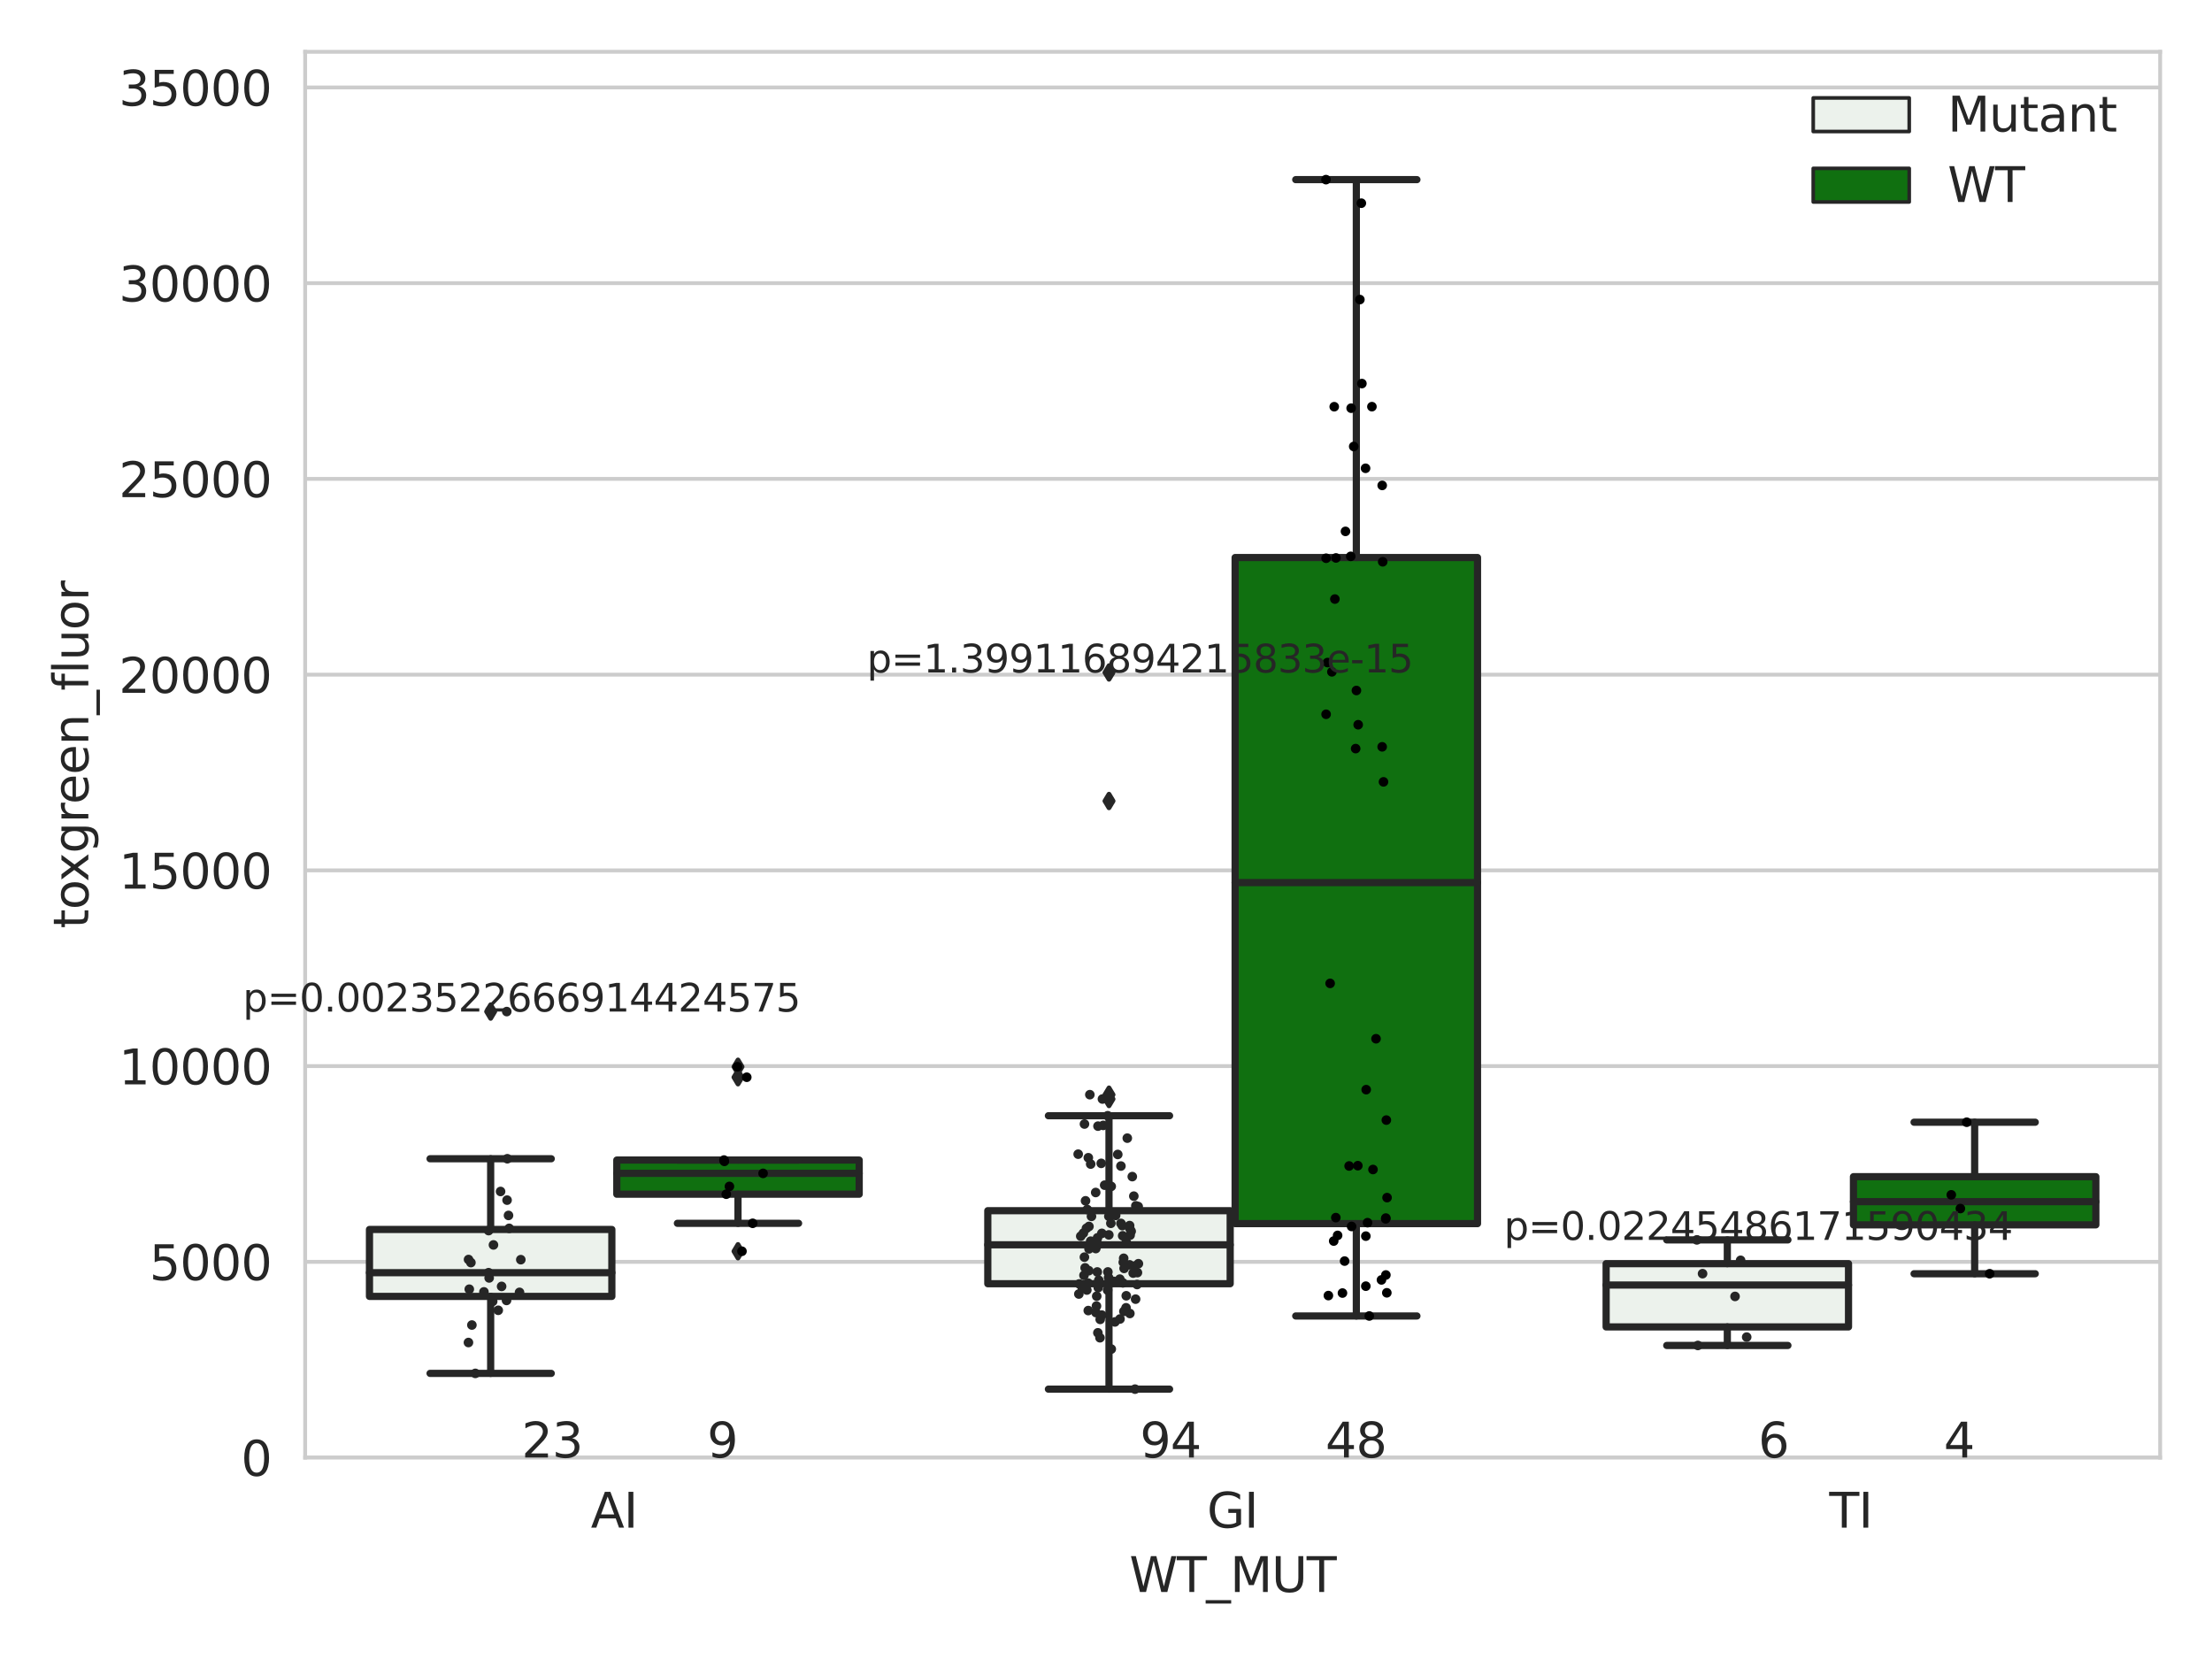 <?xml version="1.0" encoding="utf-8" standalone="no"?>
<!DOCTYPE svg PUBLIC "-//W3C//DTD SVG 1.1//EN"
  "http://www.w3.org/Graphics/SVG/1.1/DTD/svg11.dtd">
<svg xmlns:xlink="http://www.w3.org/1999/xlink" width="460.8pt" height="345.6pt" viewBox="0 0 460.8 345.6" xmlns="http://www.w3.org/2000/svg" version="1.1">
 <defs>
  <style type="text/css">*{stroke-linejoin: round; stroke-linecap: butt}</style>
 </defs>
 <g id="figure_1">
  <g id="patch_1">
   <path d="M 0 345.6 
L 460.8 345.6 
L 460.8 0 
L 0 0 
z
" style="fill: #ffffff"/>
  </g>
  <g id="axes_1">
   <g id="patch_2">
    <path d="M 63.571 303.64 
L 450 303.64 
L 450 10.8 
L 63.571 10.8 
z
" style="fill: #ffffff"/>
   </g>
   <g id="matplotlib.axis_1">
    <g id="xtick_1">
     <g id="text_1">
      <!-- AI -->
      <g style="fill: #262626" transform="translate(123.081 318.238)scale(0.1 -0.1)">
       <defs>
        <path id="DejaVuSans-41" d="M 2188 4044 
L 1331 1722 
L 3047 1722 
L 2188 4044 
z
M 1831 4666 
L 2547 4666 
L 4325 0 
L 3669 0 
L 3244 1197 
L 1141 1197 
L 716 0 
L 50 0 
L 1831 4666 
z
" transform="scale(0.016)"/>
        <path id="DejaVuSans-49" d="M 628 4666 
L 1259 4666 
L 1259 0 
L 628 0 
L 628 4666 
z
" transform="scale(0.016)"/>
       </defs>
       <use xlink:href="#DejaVuSans-41"/>
       <use xlink:href="#DejaVuSans-49" x="68.408"/>
      </g>
     </g>
    </g>
    <g id="xtick_2">
     <g id="text_2">
      <!-- GI -->
      <g style="fill: #262626" transform="translate(251.436 318.238)scale(0.1 -0.1)">
       <defs>
        <path id="DejaVuSans-47" d="M 3809 666 
L 3809 1919 
L 2778 1919 
L 2778 2438 
L 4434 2438 
L 4434 434 
Q 4069 175 3628 42 
Q 3188 -91 2688 -91 
Q 1594 -91 976 548 
Q 359 1188 359 2328 
Q 359 3472 976 4111 
Q 1594 4750 2688 4750 
Q 3144 4750 3555 4637 
Q 3966 4525 4313 4306 
L 4313 3634 
Q 3963 3931 3569 4081 
Q 3175 4231 2741 4231 
Q 1884 4231 1454 3753 
Q 1025 3275 1025 2328 
Q 1025 1384 1454 906 
Q 1884 428 2741 428 
Q 3075 428 3337 486 
Q 3600 544 3809 666 
z
" transform="scale(0.016)"/>
       </defs>
       <use xlink:href="#DejaVuSans-47"/>
       <use xlink:href="#DejaVuSans-49" x="77.49"/>
      </g>
     </g>
    </g>
    <g id="xtick_3">
     <g id="text_3">
      <!-- TI -->
      <g style="fill: #262626" transform="translate(381.066 318.238)scale(0.1 -0.1)">
       <defs>
        <path id="DejaVuSans-54" d="M -19 4666 
L 3928 4666 
L 3928 4134 
L 2272 4134 
L 2272 0 
L 1638 0 
L 1638 4134 
L -19 4134 
L -19 4666 
z
" transform="scale(0.016)"/>
       </defs>
       <use xlink:href="#DejaVuSans-54"/>
       <use xlink:href="#DejaVuSans-49" x="61.084"/>
      </g>
     </g>
    </g>
    <g id="text_4">
     <!-- WT_MUT -->
     <g style="fill: #262626" transform="translate(235.261 331.638)scale(0.1 -0.1)">
      <defs>
       <path id="DejaVuSans-57" d="M 213 4666 
L 850 4666 
L 1831 722 
L 2809 4666 
L 3519 4666 
L 4500 722 
L 5478 4666 
L 6119 4666 
L 4947 0 
L 4153 0 
L 3169 4050 
L 2175 0 
L 1381 0 
L 213 4666 
z
" transform="scale(0.016)"/>
       <path id="DejaVuSans-5f" d="M 3263 -1063 
L 3263 -1509 
L -63 -1509 
L -63 -1063 
L 3263 -1063 
z
" transform="scale(0.016)"/>
       <path id="DejaVuSans-4d" d="M 628 4666 
L 1569 4666 
L 2759 1491 
L 3956 4666 
L 4897 4666 
L 4897 0 
L 4281 0 
L 4281 4097 
L 3078 897 
L 2444 897 
L 1241 4097 
L 1241 0 
L 628 0 
L 628 4666 
z
" transform="scale(0.016)"/>
       <path id="DejaVuSans-55" d="M 556 4666 
L 1191 4666 
L 1191 1831 
Q 1191 1081 1462 751 
Q 1734 422 2344 422 
Q 2950 422 3222 751 
Q 3494 1081 3494 1831 
L 3494 4666 
L 4128 4666 
L 4128 1753 
Q 4128 841 3676 375 
Q 3225 -91 2344 -91 
Q 1459 -91 1007 375 
Q 556 841 556 1753 
L 556 4666 
z
" transform="scale(0.016)"/>
      </defs>
      <use xlink:href="#DejaVuSans-57"/>
      <use xlink:href="#DejaVuSans-54" x="98.877"/>
      <use xlink:href="#DejaVuSans-5f" x="159.961"/>
      <use xlink:href="#DejaVuSans-4d" x="209.961"/>
      <use xlink:href="#DejaVuSans-55" x="296.24"/>
      <use xlink:href="#DejaVuSans-54" x="369.434"/>
     </g>
    </g>
   </g>
   <g id="matplotlib.axis_2">
    <g id="ytick_1">
     <g id="line2d_1">
      <path d="M 63.571 303.64 
L 450 303.64 
" clip-path="url(#pd8cf2ea28b)" style="fill: none; stroke: #cccccc; stroke-width: 0.8; stroke-linecap: round"/>
     </g>
     <g id="text_5">
      <!-- 0 -->
      <g style="fill: #262626" transform="translate(50.209 307.439)scale(0.1 -0.1)">
       <defs>
        <path id="DejaVuSans-30" d="M 2034 4250 
Q 1547 4250 1301 3770 
Q 1056 3291 1056 2328 
Q 1056 1369 1301 889 
Q 1547 409 2034 409 
Q 2525 409 2770 889 
Q 3016 1369 3016 2328 
Q 3016 3291 2770 3770 
Q 2525 4250 2034 4250 
z
M 2034 4750 
Q 2819 4750 3233 4129 
Q 3647 3509 3647 2328 
Q 3647 1150 3233 529 
Q 2819 -91 2034 -91 
Q 1250 -91 836 529 
Q 422 1150 422 2328 
Q 422 3509 836 4129 
Q 1250 4750 2034 4750 
z
" transform="scale(0.016)"/>
       </defs>
       <use xlink:href="#DejaVuSans-30"/>
      </g>
     </g>
    </g>
    <g id="ytick_2">
     <g id="line2d_2">
      <path d="M 63.571 262.865 
L 450 262.865 
" clip-path="url(#pd8cf2ea28b)" style="fill: none; stroke: #cccccc; stroke-width: 0.8; stroke-linecap: round"/>
     </g>
     <g id="text_6">
      <!-- 5000 -->
      <g style="fill: #262626" transform="translate(31.121 266.664)scale(0.1 -0.1)">
       <defs>
        <path id="DejaVuSans-35" d="M 691 4666 
L 3169 4666 
L 3169 4134 
L 1269 4134 
L 1269 2991 
Q 1406 3038 1543 3061 
Q 1681 3084 1819 3084 
Q 2600 3084 3056 2656 
Q 3513 2228 3513 1497 
Q 3513 744 3044 326 
Q 2575 -91 1722 -91 
Q 1428 -91 1123 -41 
Q 819 9 494 109 
L 494 744 
Q 775 591 1075 516 
Q 1375 441 1709 441 
Q 2250 441 2565 725 
Q 2881 1009 2881 1497 
Q 2881 1984 2565 2268 
Q 2250 2553 1709 2553 
Q 1456 2553 1204 2497 
Q 953 2441 691 2322 
L 691 4666 
z
" transform="scale(0.016)"/>
       </defs>
       <use xlink:href="#DejaVuSans-35"/>
       <use xlink:href="#DejaVuSans-30" x="63.623"/>
       <use xlink:href="#DejaVuSans-30" x="127.246"/>
       <use xlink:href="#DejaVuSans-30" x="190.869"/>
      </g>
     </g>
    </g>
    <g id="ytick_3">
     <g id="line2d_3">
      <path d="M 63.571 222.09 
L 450 222.09 
" clip-path="url(#pd8cf2ea28b)" style="fill: none; stroke: #cccccc; stroke-width: 0.8; stroke-linecap: round"/>
     </g>
     <g id="text_7">
      <!-- 10000 -->
      <g style="fill: #262626" transform="translate(24.759 225.889)scale(0.1 -0.1)">
       <defs>
        <path id="DejaVuSans-31" d="M 794 531 
L 1825 531 
L 1825 4091 
L 703 3866 
L 703 4441 
L 1819 4666 
L 2450 4666 
L 2450 531 
L 3481 531 
L 3481 0 
L 794 0 
L 794 531 
z
" transform="scale(0.016)"/>
       </defs>
       <use xlink:href="#DejaVuSans-31"/>
       <use xlink:href="#DejaVuSans-30" x="63.623"/>
       <use xlink:href="#DejaVuSans-30" x="127.246"/>
       <use xlink:href="#DejaVuSans-30" x="190.869"/>
       <use xlink:href="#DejaVuSans-30" x="254.492"/>
      </g>
     </g>
    </g>
    <g id="ytick_4">
     <g id="line2d_4">
      <path d="M 63.571 181.315 
L 450 181.315 
" clip-path="url(#pd8cf2ea28b)" style="fill: none; stroke: #cccccc; stroke-width: 0.8; stroke-linecap: round"/>
     </g>
     <g id="text_8">
      <!-- 15000 -->
      <g style="fill: #262626" transform="translate(24.759 185.114)scale(0.1 -0.1)">
       <use xlink:href="#DejaVuSans-31"/>
       <use xlink:href="#DejaVuSans-35" x="63.623"/>
       <use xlink:href="#DejaVuSans-30" x="127.246"/>
       <use xlink:href="#DejaVuSans-30" x="190.869"/>
       <use xlink:href="#DejaVuSans-30" x="254.492"/>
      </g>
     </g>
    </g>
    <g id="ytick_5">
     <g id="line2d_5">
      <path d="M 63.571 140.539 
L 450 140.539 
" clip-path="url(#pd8cf2ea28b)" style="fill: none; stroke: #cccccc; stroke-width: 0.8; stroke-linecap: round"/>
     </g>
     <g id="text_9">
      <!-- 20000 -->
      <g style="fill: #262626" transform="translate(24.759 144.339)scale(0.1 -0.1)">
       <defs>
        <path id="DejaVuSans-32" d="M 1228 531 
L 3431 531 
L 3431 0 
L 469 0 
L 469 531 
Q 828 903 1448 1529 
Q 2069 2156 2228 2338 
Q 2531 2678 2651 2914 
Q 2772 3150 2772 3378 
Q 2772 3750 2511 3984 
Q 2250 4219 1831 4219 
Q 1534 4219 1204 4116 
Q 875 4013 500 3803 
L 500 4441 
Q 881 4594 1212 4672 
Q 1544 4750 1819 4750 
Q 2544 4750 2975 4387 
Q 3406 4025 3406 3419 
Q 3406 3131 3298 2873 
Q 3191 2616 2906 2266 
Q 2828 2175 2409 1742 
Q 1991 1309 1228 531 
z
" transform="scale(0.016)"/>
       </defs>
       <use xlink:href="#DejaVuSans-32"/>
       <use xlink:href="#DejaVuSans-30" x="63.623"/>
       <use xlink:href="#DejaVuSans-30" x="127.246"/>
       <use xlink:href="#DejaVuSans-30" x="190.869"/>
       <use xlink:href="#DejaVuSans-30" x="254.492"/>
      </g>
     </g>
    </g>
    <g id="ytick_6">
     <g id="line2d_6">
      <path d="M 63.571 99.764 
L 450 99.764 
" clip-path="url(#pd8cf2ea28b)" style="fill: none; stroke: #cccccc; stroke-width: 0.8; stroke-linecap: round"/>
     </g>
     <g id="text_10">
      <!-- 25000 -->
      <g style="fill: #262626" transform="translate(24.759 103.564)scale(0.1 -0.1)">
       <use xlink:href="#DejaVuSans-32"/>
       <use xlink:href="#DejaVuSans-35" x="63.623"/>
       <use xlink:href="#DejaVuSans-30" x="127.246"/>
       <use xlink:href="#DejaVuSans-30" x="190.869"/>
       <use xlink:href="#DejaVuSans-30" x="254.492"/>
      </g>
     </g>
    </g>
    <g id="ytick_7">
     <g id="line2d_7">
      <path d="M 63.571 58.989 
L 450 58.989 
" clip-path="url(#pd8cf2ea28b)" style="fill: none; stroke: #cccccc; stroke-width: 0.8; stroke-linecap: round"/>
     </g>
     <g id="text_11">
      <!-- 30000 -->
      <g style="fill: #262626" transform="translate(24.759 62.788)scale(0.1 -0.1)">
       <defs>
        <path id="DejaVuSans-33" d="M 2597 2516 
Q 3050 2419 3304 2112 
Q 3559 1806 3559 1356 
Q 3559 666 3084 287 
Q 2609 -91 1734 -91 
Q 1441 -91 1130 -33 
Q 819 25 488 141 
L 488 750 
Q 750 597 1062 519 
Q 1375 441 1716 441 
Q 2309 441 2620 675 
Q 2931 909 2931 1356 
Q 2931 1769 2642 2001 
Q 2353 2234 1838 2234 
L 1294 2234 
L 1294 2753 
L 1863 2753 
Q 2328 2753 2575 2939 
Q 2822 3125 2822 3475 
Q 2822 3834 2567 4026 
Q 2313 4219 1838 4219 
Q 1578 4219 1281 4162 
Q 984 4106 628 3988 
L 628 4550 
Q 988 4650 1302 4700 
Q 1616 4750 1894 4750 
Q 2613 4750 3031 4423 
Q 3450 4097 3450 3541 
Q 3450 3153 3228 2886 
Q 3006 2619 2597 2516 
z
" transform="scale(0.016)"/>
       </defs>
       <use xlink:href="#DejaVuSans-33"/>
       <use xlink:href="#DejaVuSans-30" x="63.623"/>
       <use xlink:href="#DejaVuSans-30" x="127.246"/>
       <use xlink:href="#DejaVuSans-30" x="190.869"/>
       <use xlink:href="#DejaVuSans-30" x="254.492"/>
      </g>
     </g>
    </g>
    <g id="ytick_8">
     <g id="line2d_8">
      <path d="M 63.571 18.214 
L 450 18.214 
" clip-path="url(#pd8cf2ea28b)" style="fill: none; stroke: #cccccc; stroke-width: 0.8; stroke-linecap: round"/>
     </g>
     <g id="text_12">
      <!-- 35000 -->
      <g style="fill: #262626" transform="translate(24.759 22.013)scale(0.1 -0.1)">
       <use xlink:href="#DejaVuSans-33"/>
       <use xlink:href="#DejaVuSans-35" x="63.623"/>
       <use xlink:href="#DejaVuSans-30" x="127.246"/>
       <use xlink:href="#DejaVuSans-30" x="190.869"/>
       <use xlink:href="#DejaVuSans-30" x="254.492"/>
      </g>
     </g>
    </g>
    <g id="text_13">
     <!-- toxgreen_fluor -->
     <g style="fill: #262626" transform="translate(18.401 193.415)rotate(-90)scale(0.1 -0.1)">
      <defs>
       <path id="DejaVuSans-74" d="M 1172 4494 
L 1172 3500 
L 2356 3500 
L 2356 3053 
L 1172 3053 
L 1172 1153 
Q 1172 725 1289 603 
Q 1406 481 1766 481 
L 2356 481 
L 2356 0 
L 1766 0 
Q 1100 0 847 248 
Q 594 497 594 1153 
L 594 3053 
L 172 3053 
L 172 3500 
L 594 3500 
L 594 4494 
L 1172 4494 
z
" transform="scale(0.016)"/>
       <path id="DejaVuSans-6f" d="M 1959 3097 
Q 1497 3097 1228 2736 
Q 959 2375 959 1747 
Q 959 1119 1226 758 
Q 1494 397 1959 397 
Q 2419 397 2687 759 
Q 2956 1122 2956 1747 
Q 2956 2369 2687 2733 
Q 2419 3097 1959 3097 
z
M 1959 3584 
Q 2709 3584 3137 3096 
Q 3566 2609 3566 1747 
Q 3566 888 3137 398 
Q 2709 -91 1959 -91 
Q 1206 -91 779 398 
Q 353 888 353 1747 
Q 353 2609 779 3096 
Q 1206 3584 1959 3584 
z
" transform="scale(0.016)"/>
       <path id="DejaVuSans-78" d="M 3513 3500 
L 2247 1797 
L 3578 0 
L 2900 0 
L 1881 1375 
L 863 0 
L 184 0 
L 1544 1831 
L 300 3500 
L 978 3500 
L 1906 2253 
L 2834 3500 
L 3513 3500 
z
" transform="scale(0.016)"/>
       <path id="DejaVuSans-67" d="M 2906 1791 
Q 2906 2416 2648 2759 
Q 2391 3103 1925 3103 
Q 1463 3103 1205 2759 
Q 947 2416 947 1791 
Q 947 1169 1205 825 
Q 1463 481 1925 481 
Q 2391 481 2648 825 
Q 2906 1169 2906 1791 
z
M 3481 434 
Q 3481 -459 3084 -895 
Q 2688 -1331 1869 -1331 
Q 1566 -1331 1297 -1286 
Q 1028 -1241 775 -1147 
L 775 -588 
Q 1028 -725 1275 -790 
Q 1522 -856 1778 -856 
Q 2344 -856 2625 -561 
Q 2906 -266 2906 331 
L 2906 616 
Q 2728 306 2450 153 
Q 2172 0 1784 0 
Q 1141 0 747 490 
Q 353 981 353 1791 
Q 353 2603 747 3093 
Q 1141 3584 1784 3584 
Q 2172 3584 2450 3431 
Q 2728 3278 2906 2969 
L 2906 3500 
L 3481 3500 
L 3481 434 
z
" transform="scale(0.016)"/>
       <path id="DejaVuSans-72" d="M 2631 2963 
Q 2534 3019 2420 3045 
Q 2306 3072 2169 3072 
Q 1681 3072 1420 2755 
Q 1159 2438 1159 1844 
L 1159 0 
L 581 0 
L 581 3500 
L 1159 3500 
L 1159 2956 
Q 1341 3275 1631 3429 
Q 1922 3584 2338 3584 
Q 2397 3584 2469 3576 
Q 2541 3569 2628 3553 
L 2631 2963 
z
" transform="scale(0.016)"/>
       <path id="DejaVuSans-65" d="M 3597 1894 
L 3597 1613 
L 953 1613 
Q 991 1019 1311 708 
Q 1631 397 2203 397 
Q 2534 397 2845 478 
Q 3156 559 3463 722 
L 3463 178 
Q 3153 47 2828 -22 
Q 2503 -91 2169 -91 
Q 1331 -91 842 396 
Q 353 884 353 1716 
Q 353 2575 817 3079 
Q 1281 3584 2069 3584 
Q 2775 3584 3186 3129 
Q 3597 2675 3597 1894 
z
M 3022 2063 
Q 3016 2534 2758 2815 
Q 2500 3097 2075 3097 
Q 1594 3097 1305 2825 
Q 1016 2553 972 2059 
L 3022 2063 
z
" transform="scale(0.016)"/>
       <path id="DejaVuSans-6e" d="M 3513 2113 
L 3513 0 
L 2938 0 
L 2938 2094 
Q 2938 2591 2744 2837 
Q 2550 3084 2163 3084 
Q 1697 3084 1428 2787 
Q 1159 2491 1159 1978 
L 1159 0 
L 581 0 
L 581 3500 
L 1159 3500 
L 1159 2956 
Q 1366 3272 1645 3428 
Q 1925 3584 2291 3584 
Q 2894 3584 3203 3211 
Q 3513 2838 3513 2113 
z
" transform="scale(0.016)"/>
       <path id="DejaVuSans-66" d="M 2375 4863 
L 2375 4384 
L 1825 4384 
Q 1516 4384 1395 4259 
Q 1275 4134 1275 3809 
L 1275 3500 
L 2222 3500 
L 2222 3053 
L 1275 3053 
L 1275 0 
L 697 0 
L 697 3053 
L 147 3053 
L 147 3500 
L 697 3500 
L 697 3744 
Q 697 4328 969 4595 
Q 1241 4863 1831 4863 
L 2375 4863 
z
" transform="scale(0.016)"/>
       <path id="DejaVuSans-6c" d="M 603 4863 
L 1178 4863 
L 1178 0 
L 603 0 
L 603 4863 
z
" transform="scale(0.016)"/>
       <path id="DejaVuSans-75" d="M 544 1381 
L 544 3500 
L 1119 3500 
L 1119 1403 
Q 1119 906 1312 657 
Q 1506 409 1894 409 
Q 2359 409 2629 706 
Q 2900 1003 2900 1516 
L 2900 3500 
L 3475 3500 
L 3475 0 
L 2900 0 
L 2900 538 
Q 2691 219 2414 64 
Q 2138 -91 1772 -91 
Q 1169 -91 856 284 
Q 544 659 544 1381 
z
M 1991 3584 
L 1991 3584 
z
" transform="scale(0.016)"/>
      </defs>
      <use xlink:href="#DejaVuSans-74"/>
      <use xlink:href="#DejaVuSans-6f" x="39.209"/>
      <use xlink:href="#DejaVuSans-78" x="97.266"/>
      <use xlink:href="#DejaVuSans-67" x="156.445"/>
      <use xlink:href="#DejaVuSans-72" x="219.922"/>
      <use xlink:href="#DejaVuSans-65" x="258.785"/>
      <use xlink:href="#DejaVuSans-65" x="320.309"/>
      <use xlink:href="#DejaVuSans-6e" x="381.832"/>
      <use xlink:href="#DejaVuSans-5f" x="445.211"/>
      <use xlink:href="#DejaVuSans-66" x="495.211"/>
      <use xlink:href="#DejaVuSans-6c" x="530.416"/>
      <use xlink:href="#DejaVuSans-75" x="558.199"/>
      <use xlink:href="#DejaVuSans-6f" x="621.578"/>
      <use xlink:href="#DejaVuSans-72" x="682.76"/>
     </g>
    </g>
   </g>
   <g id="patch_3">
    <path d="M 76.967 270.063 
L 127.461 270.063 
L 127.461 256.121 
L 76.967 256.121 
L 76.967 270.063 
z
" clip-path="url(#pd8cf2ea28b)" style="fill: #ecf2ec; stroke: #262626; stroke-width: 1.5; stroke-linejoin: miter"/>
   </g>
   <g id="patch_4">
    <path d="M 128.491 248.776 
L 178.985 248.776 
L 178.985 241.661 
L 128.491 241.661 
L 128.491 248.776 
z
" clip-path="url(#pd8cf2ea28b)" style="fill: #107010; stroke: #262626; stroke-width: 1.5; stroke-linejoin: miter"/>
   </g>
   <g id="patch_5">
    <path d="M 205.777 267.424 
L 256.27 267.424 
L 256.27 252.206 
L 205.777 252.206 
L 205.777 267.424 
z
" clip-path="url(#pd8cf2ea28b)" style="fill: #ecf2ec; stroke: #262626; stroke-width: 1.5; stroke-linejoin: miter"/>
   </g>
   <g id="patch_6">
    <path d="M 257.301 254.905 
L 307.794 254.905 
L 307.794 116.145 
L 257.301 116.145 
L 257.301 254.905 
z
" clip-path="url(#pd8cf2ea28b)" style="fill: #107010; stroke: #262626; stroke-width: 1.5; stroke-linejoin: miter"/>
   </g>
   <g id="patch_7">
    <path d="M 334.587 276.421 
L 385.08 276.421 
L 385.08 263.241 
L 334.587 263.241 
L 334.587 276.421 
z
" clip-path="url(#pd8cf2ea28b)" style="fill: #ecf2ec; stroke: #262626; stroke-width: 1.5; stroke-linejoin: miter"/>
   </g>
   <g id="patch_8">
    <path d="M 386.11 255.158 
L 436.604 255.158 
L 436.604 245.125 
L 386.11 245.125 
L 386.11 255.158 
z
" clip-path="url(#pd8cf2ea28b)" style="fill: #107010; stroke: #262626; stroke-width: 1.5; stroke-linejoin: miter"/>
   </g>
   <g id="patch_9">
    <path d="M 127.976 303.64 
L 127.976 303.64 
L 127.976 303.64 
L 127.976 303.64 
z
" clip-path="url(#pd8cf2ea28b)" style="fill: #ecf2ec; stroke: #262626; stroke-width: 0.75; stroke-linejoin: miter"/>
   </g>
   <g id="patch_10">
    <path d="M 127.976 303.64 
L 127.976 303.64 
L 127.976 303.64 
L 127.976 303.64 
z
" clip-path="url(#pd8cf2ea28b)" style="fill: #107010; stroke: #262626; stroke-width: 0.75; stroke-linejoin: miter"/>
   </g>
   <g id="PathCollection_1"/>
   <g id="PathCollection_2"/>
   <g id="line2d_9">
    <path d="M 102.214 270.063 
L 102.214 286.1 
" clip-path="url(#pd8cf2ea28b)" style="fill: none; stroke: #262626; stroke-width: 1.5; stroke-linecap: round"/>
   </g>
   <g id="line2d_10">
    <path d="M 102.214 256.121 
L 102.214 241.388 
" clip-path="url(#pd8cf2ea28b)" style="fill: none; stroke: #262626; stroke-width: 1.5; stroke-linecap: round"/>
   </g>
   <g id="line2d_11">
    <path d="M 89.591 286.1 
L 114.837 286.1 
" clip-path="url(#pd8cf2ea28b)" style="fill: none; stroke: #262626; stroke-width: 1.5; stroke-linecap: round"/>
   </g>
   <g id="line2d_12">
    <path d="M 89.591 241.388 
L 114.837 241.388 
" clip-path="url(#pd8cf2ea28b)" style="fill: none; stroke: #262626; stroke-width: 1.5; stroke-linecap: round"/>
   </g>
   <g id="line2d_13">
    <defs>
     <path id="m2edb3fac05" d="M -0 1.414 
L 0.849 0 
L 0 -1.414 
L -0.849 -0 
z
" style="stroke: #262626; stroke-linejoin: miter"/>
    </defs>
    <g clip-path="url(#pd8cf2ea28b)">
     <use xlink:href="#m2edb3fac05" x="102.214" y="210.729" style="fill: #262626; stroke: #262626; stroke-linejoin: miter"/>
    </g>
   </g>
   <g id="line2d_14">
    <path d="M 153.738 248.776 
L 153.738 254.837 
" clip-path="url(#pd8cf2ea28b)" style="fill: none; stroke: #262626; stroke-width: 1.5; stroke-linecap: round"/>
   </g>
   <g id="line2d_15">
    <path d="M 153.738 241.661 
L 153.738 241.661 
" clip-path="url(#pd8cf2ea28b)" style="fill: none; stroke: #262626; stroke-width: 1.5; stroke-linecap: round"/>
   </g>
   <g id="line2d_16">
    <path d="M 141.115 254.837 
L 166.361 254.837 
" clip-path="url(#pd8cf2ea28b)" style="fill: none; stroke: #262626; stroke-width: 1.5; stroke-linecap: round"/>
   </g>
   <g id="line2d_17">
    <path d="M 141.115 241.661 
L 166.361 241.661 
" clip-path="url(#pd8cf2ea28b)" style="fill: none; stroke: #262626; stroke-width: 1.5; stroke-linecap: round"/>
   </g>
   <g id="line2d_18">
    <g clip-path="url(#pd8cf2ea28b)">
     <use xlink:href="#m2edb3fac05" x="153.738" y="260.661" style="fill: #262626; stroke: #262626; stroke-linejoin: miter"/>
     <use xlink:href="#m2edb3fac05" x="153.738" y="222.226" style="fill: #262626; stroke: #262626; stroke-linejoin: miter"/>
     <use xlink:href="#m2edb3fac05" x="153.738" y="224.408" style="fill: #262626; stroke: #262626; stroke-linejoin: miter"/>
    </g>
   </g>
   <g id="line2d_19">
    <path d="M 231.024 267.424 
L 231.024 289.383 
" clip-path="url(#pd8cf2ea28b)" style="fill: none; stroke: #262626; stroke-width: 1.5; stroke-linecap: round"/>
   </g>
   <g id="line2d_20">
    <path d="M 231.024 252.206 
L 231.024 232.428 
" clip-path="url(#pd8cf2ea28b)" style="fill: none; stroke: #262626; stroke-width: 1.5; stroke-linecap: round"/>
   </g>
   <g id="line2d_21">
    <path d="M 218.4 289.383 
L 243.647 289.383 
" clip-path="url(#pd8cf2ea28b)" style="fill: none; stroke: #262626; stroke-width: 1.5; stroke-linecap: round"/>
   </g>
   <g id="line2d_22">
    <path d="M 218.4 232.428 
L 243.647 232.428 
" clip-path="url(#pd8cf2ea28b)" style="fill: none; stroke: #262626; stroke-width: 1.5; stroke-linecap: round"/>
   </g>
   <g id="line2d_23">
    <g clip-path="url(#pd8cf2ea28b)">
     <use xlink:href="#m2edb3fac05" x="231.024" y="228.042" style="fill: #262626; stroke: #262626; stroke-linejoin: miter"/>
     <use xlink:href="#m2edb3fac05" x="231.024" y="166.862" style="fill: #262626; stroke: #262626; stroke-linejoin: miter"/>
     <use xlink:href="#m2edb3fac05" x="231.024" y="228.946" style="fill: #262626; stroke: #262626; stroke-linejoin: miter"/>
     <use xlink:href="#m2edb3fac05" x="231.024" y="140.09" style="fill: #262626; stroke: #262626; stroke-linejoin: miter"/>
    </g>
   </g>
   <g id="line2d_24">
    <path d="M 282.548 254.905 
L 282.548 274.141 
" clip-path="url(#pd8cf2ea28b)" style="fill: none; stroke: #262626; stroke-width: 1.5; stroke-linecap: round"/>
   </g>
   <g id="line2d_25">
    <path d="M 282.548 116.145 
L 282.548 37.422 
" clip-path="url(#pd8cf2ea28b)" style="fill: none; stroke: #262626; stroke-width: 1.5; stroke-linecap: round"/>
   </g>
   <g id="line2d_26">
    <path d="M 269.924 274.141 
L 295.171 274.141 
" clip-path="url(#pd8cf2ea28b)" style="fill: none; stroke: #262626; stroke-width: 1.5; stroke-linecap: round"/>
   </g>
   <g id="line2d_27">
    <path d="M 269.924 37.422 
L 295.171 37.422 
" clip-path="url(#pd8cf2ea28b)" style="fill: none; stroke: #262626; stroke-width: 1.5; stroke-linecap: round"/>
   </g>
   <g id="line2d_28"/>
   <g id="line2d_29">
    <path d="M 359.833 276.421 
L 359.833 280.283 
" clip-path="url(#pd8cf2ea28b)" style="fill: none; stroke: #262626; stroke-width: 1.5; stroke-linecap: round"/>
   </g>
   <g id="line2d_30">
    <path d="M 359.833 263.241 
L 359.833 258.292 
" clip-path="url(#pd8cf2ea28b)" style="fill: none; stroke: #262626; stroke-width: 1.5; stroke-linecap: round"/>
   </g>
   <g id="line2d_31">
    <path d="M 347.21 280.283 
L 372.457 280.283 
" clip-path="url(#pd8cf2ea28b)" style="fill: none; stroke: #262626; stroke-width: 1.5; stroke-linecap: round"/>
   </g>
   <g id="line2d_32">
    <path d="M 347.21 258.292 
L 372.457 258.292 
" clip-path="url(#pd8cf2ea28b)" style="fill: none; stroke: #262626; stroke-width: 1.5; stroke-linecap: round"/>
   </g>
   <g id="line2d_33"/>
   <g id="line2d_34">
    <path d="M 411.357 255.158 
L 411.357 265.343 
" clip-path="url(#pd8cf2ea28b)" style="fill: none; stroke: #262626; stroke-width: 1.5; stroke-linecap: round"/>
   </g>
   <g id="line2d_35">
    <path d="M 411.357 245.125 
L 411.357 233.779 
" clip-path="url(#pd8cf2ea28b)" style="fill: none; stroke: #262626; stroke-width: 1.5; stroke-linecap: round"/>
   </g>
   <g id="line2d_36">
    <path d="M 398.734 265.343 
L 423.98 265.343 
" clip-path="url(#pd8cf2ea28b)" style="fill: none; stroke: #262626; stroke-width: 1.5; stroke-linecap: round"/>
   </g>
   <g id="line2d_37">
    <path d="M 398.734 233.779 
L 423.98 233.779 
" clip-path="url(#pd8cf2ea28b)" style="fill: none; stroke: #262626; stroke-width: 1.5; stroke-linecap: round"/>
   </g>
   <g id="line2d_38"/>
   <g id="line2d_39">
    <path d="M 76.967 265.121 
L 127.461 265.121 
" clip-path="url(#pd8cf2ea28b)" style="fill: none; stroke: #262626; stroke-width: 1.5; stroke-linecap: round"/>
   </g>
   <g id="line2d_40">
    <path d="M 128.491 244.435 
L 178.985 244.435 
" clip-path="url(#pd8cf2ea28b)" style="fill: none; stroke: #262626; stroke-width: 1.5; stroke-linecap: round"/>
   </g>
   <g id="line2d_41">
    <path d="M 205.777 259.313 
L 256.27 259.313 
" clip-path="url(#pd8cf2ea28b)" style="fill: none; stroke: #262626; stroke-width: 1.5; stroke-linecap: round"/>
   </g>
   <g id="line2d_42">
    <path d="M 257.301 183.866 
L 307.794 183.866 
" clip-path="url(#pd8cf2ea28b)" style="fill: none; stroke: #262626; stroke-width: 1.5; stroke-linecap: round"/>
   </g>
   <g id="line2d_43">
    <path d="M 334.587 267.697 
L 385.08 267.697 
" clip-path="url(#pd8cf2ea28b)" style="fill: none; stroke: #262626; stroke-width: 1.5; stroke-linecap: round"/>
   </g>
   <g id="line2d_44">
    <path d="M 386.11 250.335 
L 436.604 250.335 
" clip-path="url(#pd8cf2ea28b)" style="fill: none; stroke: #262626; stroke-width: 1.5; stroke-linecap: round"/>
   </g>
   <g id="patch_11">
    <path d="M 63.571 303.64 
L 63.571 10.8 
" style="fill: none; stroke: #cccccc; stroke-width: 0.8; stroke-linejoin: miter; stroke-linecap: square"/>
   </g>
   <g id="patch_12">
    <path d="M 450 303.64 
L 450 10.8 
" style="fill: none; stroke: #cccccc; stroke-width: 0.8; stroke-linejoin: miter; stroke-linecap: square"/>
   </g>
   <g id="patch_13">
    <path d="M 63.571 303.64 
L 450 303.64 
" style="fill: none; stroke: #cccccc; stroke-width: 0.8; stroke-linejoin: miter; stroke-linecap: square"/>
   </g>
   <g id="patch_14">
    <path d="M 63.571 10.8 
L 450 10.8 
" style="fill: none; stroke: #cccccc; stroke-width: 0.8; stroke-linejoin: miter; stroke-linecap: square"/>
   </g>
   <g id="PathCollection_3">
    <defs>
     <path id="C0_0_21b06d443c" d="M 0 1 
C 0.265 1 0.52 0.895 0.707 0.707 
C 0.895 0.52 1 0.265 1 -0 
C 1 -0.265 0.895 -0.52 0.707 -0.707 
C 0.52 -0.895 0.265 -1 0 -1 
C -0.265 -1 -0.52 -0.895 -0.707 -0.707 
C -0.895 -0.52 -1 -0.265 -1 0 
C -1 0.265 -0.895 0.52 -0.707 0.707 
C -0.52 0.895 -0.265 1 0 1 
z
"/>
    </defs>
    <g clip-path="url(#pd8cf2ea28b)">
     <use xlink:href="#C0_0_21b06d443c" x="97.587" y="279.671" style="fill: #262626"/>
    </g>
    <g clip-path="url(#pd8cf2ea28b)">
     <use xlink:href="#C0_0_21b06d443c" x="101.79" y="256.358" style="fill: #262626"/>
    </g>
    <g clip-path="url(#pd8cf2ea28b)">
     <use xlink:href="#C0_0_21b06d443c" x="98.302" y="276.029" style="fill: #262626"/>
    </g>
    <g clip-path="url(#pd8cf2ea28b)">
     <use xlink:href="#C0_0_21b06d443c" x="105.567" y="210.729" style="fill: #262626"/>
    </g>
    <g clip-path="url(#pd8cf2ea28b)">
     <use xlink:href="#C0_0_21b06d443c" x="105.522" y="270.903" style="fill: #262626"/>
    </g>
    <g clip-path="url(#pd8cf2ea28b)">
     <use xlink:href="#C0_0_21b06d443c" x="101.779" y="265.121" style="fill: #262626"/>
    </g>
    <g clip-path="url(#pd8cf2ea28b)">
     <use xlink:href="#C0_0_21b06d443c" x="105.633" y="250.009" style="fill: #262626"/>
    </g>
    <g clip-path="url(#pd8cf2ea28b)">
     <use xlink:href="#C0_0_21b06d443c" x="105.932" y="253.195" style="fill: #262626"/>
    </g>
    <g clip-path="url(#pd8cf2ea28b)">
     <use xlink:href="#C0_0_21b06d443c" x="104.278" y="248.206" style="fill: #262626"/>
    </g>
    <g clip-path="url(#pd8cf2ea28b)">
     <use xlink:href="#C0_0_21b06d443c" x="97.607" y="262.381" style="fill: #262626"/>
    </g>
    <g clip-path="url(#pd8cf2ea28b)">
     <use xlink:href="#C0_0_21b06d443c" x="102.636" y="271.105" style="fill: #262626"/>
    </g>
    <g clip-path="url(#pd8cf2ea28b)">
     <use xlink:href="#C0_0_21b06d443c" x="105.688" y="241.388" style="fill: #262626"/>
    </g>
    <g clip-path="url(#pd8cf2ea28b)">
     <use xlink:href="#C0_0_21b06d443c" x="104.495" y="267.982" style="fill: #262626"/>
    </g>
    <g clip-path="url(#pd8cf2ea28b)">
     <use xlink:href="#C0_0_21b06d443c" x="98.1" y="263.024" style="fill: #262626"/>
    </g>
    <g clip-path="url(#pd8cf2ea28b)">
     <use xlink:href="#C0_0_21b06d443c" x="102.798" y="259.34" style="fill: #262626"/>
    </g>
    <g clip-path="url(#pd8cf2ea28b)">
     <use xlink:href="#C0_0_21b06d443c" x="97.761" y="268.565" style="fill: #262626"/>
    </g>
    <g clip-path="url(#pd8cf2ea28b)">
     <use xlink:href="#C0_0_21b06d443c" x="101.901" y="266.217" style="fill: #262626"/>
    </g>
    <g clip-path="url(#pd8cf2ea28b)">
     <use xlink:href="#C0_0_21b06d443c" x="106.073" y="255.884" style="fill: #262626"/>
    </g>
    <g clip-path="url(#pd8cf2ea28b)">
     <use xlink:href="#C0_0_21b06d443c" x="108.226" y="269.223" style="fill: #262626"/>
    </g>
    <g clip-path="url(#pd8cf2ea28b)">
     <use xlink:href="#C0_0_21b06d443c" x="108.493" y="262.412" style="fill: #262626"/>
    </g>
    <g clip-path="url(#pd8cf2ea28b)">
     <use xlink:href="#C0_0_21b06d443c" x="103.793" y="272.958" style="fill: #262626"/>
    </g>
    <g clip-path="url(#pd8cf2ea28b)">
     <use xlink:href="#C0_0_21b06d443c" x="100.814" y="269.124" style="fill: #262626"/>
    </g>
    <g clip-path="url(#pd8cf2ea28b)">
     <use xlink:href="#C0_0_21b06d443c" x="99.025" y="286.1" style="fill: #262626"/>
    </g>
   </g>
   <g id="PathCollection_4">
    <defs>
     <path id="C1_0_0534c023b0" d="M 0 1 
C 0.265 1 0.52 0.895 0.707 0.707 
C 0.895 0.52 1 0.265 1 -0 
C 1 -0.265 0.895 -0.52 0.707 -0.707 
C 0.52 -0.895 0.265 -1 0 -1 
C -0.265 -1 -0.52 -0.895 -0.707 -0.707 
C -0.895 -0.52 -1 -0.265 -1 0 
C -1 0.265 -0.895 0.52 -0.707 0.707 
C -0.52 0.895 -0.265 1 0 1 
z
"/>
    </defs>
    <g clip-path="url(#pd8cf2ea28b)">
     <use xlink:href="#C1_0_0534c023b0" x="150.907" y="241.93"/>
    </g>
    <g clip-path="url(#pd8cf2ea28b)">
     <use xlink:href="#C1_0_0534c023b0" x="158.965" y="244.435"/>
    </g>
    <g clip-path="url(#pd8cf2ea28b)">
     <use xlink:href="#C1_0_0534c023b0" x="154.565" y="260.661"/>
    </g>
    <g clip-path="url(#pd8cf2ea28b)">
     <use xlink:href="#C1_0_0534c023b0" x="153.638" y="222.226"/>
    </g>
    <g clip-path="url(#pd8cf2ea28b)">
     <use xlink:href="#C1_0_0534c023b0" x="151.95" y="247.154"/>
    </g>
    <g clip-path="url(#pd8cf2ea28b)">
     <use xlink:href="#C1_0_0534c023b0" x="151.294" y="248.776"/>
    </g>
    <g clip-path="url(#pd8cf2ea28b)">
     <use xlink:href="#C1_0_0534c023b0" x="156.797" y="254.837"/>
    </g>
    <g clip-path="url(#pd8cf2ea28b)">
     <use xlink:href="#C1_0_0534c023b0" x="155.564" y="224.408"/>
    </g>
    <g clip-path="url(#pd8cf2ea28b)">
     <use xlink:href="#C1_0_0534c023b0" x="150.82" y="241.661"/>
    </g>
   </g>
   <g id="PathCollection_5">
    <defs>
     <path id="C2_0_5f9b1e0e79" d="M 0 1 
C 0.265 1 0.52 0.895 0.707 0.707 
C 0.895 0.52 1 0.265 1 -0 
C 1 -0.265 0.895 -0.52 0.707 -0.707 
C 0.52 -0.895 0.265 -1 0 -1 
C -0.265 -1 -0.52 -0.895 -0.707 -0.707 
C -0.895 -0.52 -1 -0.265 -1 0 
C -1 0.265 -0.895 0.52 -0.707 0.707 
C -0.52 0.895 -0.265 1 0 1 
z
"/>
    </defs>
    <g clip-path="url(#pd8cf2ea28b)">
     <use xlink:href="#C2_0_5f9b1e0e79" x="226.327" y="255.876" style="fill: #262626"/>
    </g>
    <g clip-path="url(#pd8cf2ea28b)">
     <use xlink:href="#C2_0_5f9b1e0e79" x="231.499" y="281.039" style="fill: #262626"/>
    </g>
    <g clip-path="url(#pd8cf2ea28b)">
     <use xlink:href="#C2_0_5f9b1e0e79" x="232.852" y="240.494" style="fill: #262626"/>
    </g>
    <g clip-path="url(#pd8cf2ea28b)">
     <use xlink:href="#C2_0_5f9b1e0e79" x="229.146" y="278.681" style="fill: #262626"/>
    </g>
    <g clip-path="url(#pd8cf2ea28b)">
     <use xlink:href="#C2_0_5f9b1e0e79" x="237.108" y="251.346" style="fill: #262626"/>
    </g>
    <g clip-path="url(#pd8cf2ea28b)">
     <use xlink:href="#C2_0_5f9b1e0e79" x="231.411" y="254.84" style="fill: #262626"/>
    </g>
    <g clip-path="url(#pd8cf2ea28b)">
     <use xlink:href="#C2_0_5f9b1e0e79" x="232.264" y="275.38" style="fill: #262626"/>
    </g>
    <g clip-path="url(#pd8cf2ea28b)">
     <use xlink:href="#C2_0_5f9b1e0e79" x="231.633" y="253.018" style="fill: #262626"/>
    </g>
    <g clip-path="url(#pd8cf2ea28b)">
     <use xlink:href="#C2_0_5f9b1e0e79" x="231.487" y="247.147" style="fill: #262626"/>
    </g>
    <g clip-path="url(#pd8cf2ea28b)">
     <use xlink:href="#C2_0_5f9b1e0e79" x="230.99" y="257.248" style="fill: #262626"/>
    </g>
    <g clip-path="url(#pd8cf2ea28b)">
     <use xlink:href="#C2_0_5f9b1e0e79" x="225.143" y="257.52" style="fill: #262626"/>
    </g>
    <g clip-path="url(#pd8cf2ea28b)">
     <use xlink:href="#C2_0_5f9b1e0e79" x="233.316" y="274.769" style="fill: #262626"/>
    </g>
    <g clip-path="url(#pd8cf2ea28b)">
     <use xlink:href="#C2_0_5f9b1e0e79" x="236.197" y="249.179" style="fill: #262626"/>
    </g>
    <g clip-path="url(#pd8cf2ea28b)">
     <use xlink:href="#C2_0_5f9b1e0e79" x="229.818" y="234.439" style="fill: #262626"/>
    </g>
    <g clip-path="url(#pd8cf2ea28b)">
     <use xlink:href="#C2_0_5f9b1e0e79" x="233.877" y="257.435" style="fill: #262626"/>
    </g>
    <g clip-path="url(#pd8cf2ea28b)">
     <use xlink:href="#C2_0_5f9b1e0e79" x="229.407" y="242.35" style="fill: #262626"/>
    </g>
    <g clip-path="url(#pd8cf2ea28b)">
     <use xlink:href="#C2_0_5f9b1e0e79" x="225.813" y="265.677" style="fill: #262626"/>
    </g>
    <g clip-path="url(#pd8cf2ea28b)">
     <use xlink:href="#C2_0_5f9b1e0e79" x="234.171" y="264.231" style="fill: #262626"/>
    </g>
    <g clip-path="url(#pd8cf2ea28b)">
     <use xlink:href="#C2_0_5f9b1e0e79" x="235.353" y="255.894" style="fill: #262626"/>
    </g>
    <g clip-path="url(#pd8cf2ea28b)">
     <use xlink:href="#C2_0_5f9b1e0e79" x="226.85" y="255.491" style="fill: #262626"/>
    </g>
    <g clip-path="url(#pd8cf2ea28b)">
     <use xlink:href="#C2_0_5f9b1e0e79" x="233.509" y="242.909" style="fill: #262626"/>
    </g>
    <g clip-path="url(#pd8cf2ea28b)">
     <use xlink:href="#C2_0_5f9b1e0e79" x="232.041" y="266.939" style="fill: #262626"/>
    </g>
    <g clip-path="url(#pd8cf2ea28b)">
     <use xlink:href="#C2_0_5f9b1e0e79" x="235.877" y="245.109" style="fill: #262626"/>
    </g>
    <g clip-path="url(#pd8cf2ea28b)">
     <use xlink:href="#C2_0_5f9b1e0e79" x="234.618" y="258.767" style="fill: #262626"/>
    </g>
    <g clip-path="url(#pd8cf2ea28b)">
     <use xlink:href="#C2_0_5f9b1e0e79" x="227.035" y="228.042" style="fill: #262626"/>
    </g>
    <g clip-path="url(#pd8cf2ea28b)">
     <use xlink:href="#C2_0_5f9b1e0e79" x="225.689" y="256.887" style="fill: #262626"/>
    </g>
    <g clip-path="url(#pd8cf2ea28b)">
     <use xlink:href="#C2_0_5f9b1e0e79" x="229.191" y="274.853" style="fill: #262626"/>
    </g>
    <g clip-path="url(#pd8cf2ea28b)">
     <use xlink:href="#C2_0_5f9b1e0e79" x="231.181" y="166.862" style="fill: #262626"/>
    </g>
    <g clip-path="url(#pd8cf2ea28b)">
     <use xlink:href="#C2_0_5f9b1e0e79" x="230.937" y="266.155" style="fill: #262626"/>
    </g>
    <g clip-path="url(#pd8cf2ea28b)">
     <use xlink:href="#C2_0_5f9b1e0e79" x="234.084" y="262.124" style="fill: #262626"/>
    </g>
    <g clip-path="url(#pd8cf2ea28b)">
     <use xlink:href="#C2_0_5f9b1e0e79" x="236.618" y="251.194" style="fill: #262626"/>
    </g>
    <g clip-path="url(#pd8cf2ea28b)">
     <use xlink:href="#C2_0_5f9b1e0e79" x="235.372" y="273.623" style="fill: #262626"/>
    </g>
    <g clip-path="url(#pd8cf2ea28b)">
     <use xlink:href="#C2_0_5f9b1e0e79" x="228.313" y="273.432" style="fill: #262626"/>
    </g>
    <g clip-path="url(#pd8cf2ea28b)">
     <use xlink:href="#C2_0_5f9b1e0e79" x="236.335" y="263.745" style="fill: #262626"/>
    </g>
    <g clip-path="url(#pd8cf2ea28b)">
     <use xlink:href="#C2_0_5f9b1e0e79" x="236.448" y="289.383" style="fill: #262626"/>
    </g>
    <g clip-path="url(#pd8cf2ea28b)">
     <use xlink:href="#C2_0_5f9b1e0e79" x="228.708" y="277.65" style="fill: #262626"/>
    </g>
    <g clip-path="url(#pd8cf2ea28b)">
     <use xlink:href="#C2_0_5f9b1e0e79" x="226.864" y="260.163" style="fill: #262626"/>
    </g>
    <g clip-path="url(#pd8cf2ea28b)">
     <use xlink:href="#C2_0_5f9b1e0e79" x="235.426" y="257.305" style="fill: #262626"/>
    </g>
    <g clip-path="url(#pd8cf2ea28b)">
     <use xlink:href="#C2_0_5f9b1e0e79" x="233.798" y="255.317" style="fill: #262626"/>
    </g>
    <g clip-path="url(#pd8cf2ea28b)">
     <use xlink:href="#C2_0_5f9b1e0e79" x="226.676" y="267.296" style="fill: #262626"/>
    </g>
    <g clip-path="url(#pd8cf2ea28b)">
     <use xlink:href="#C2_0_5f9b1e0e79" x="224.834" y="267.467" style="fill: #262626"/>
    </g>
    <g clip-path="url(#pd8cf2ea28b)">
     <use xlink:href="#C2_0_5f9b1e0e79" x="228.412" y="259.364" style="fill: #262626"/>
    </g>
    <g clip-path="url(#pd8cf2ea28b)">
     <use xlink:href="#C2_0_5f9b1e0e79" x="228.896" y="266.705" style="fill: #262626"/>
    </g>
    <g clip-path="url(#pd8cf2ea28b)">
     <use xlink:href="#C2_0_5f9b1e0e79" x="230.794" y="264.968" style="fill: #262626"/>
    </g>
    <g clip-path="url(#pd8cf2ea28b)">
     <use xlink:href="#C2_0_5f9b1e0e79" x="228.469" y="270.021" style="fill: #262626"/>
    </g>
    <g clip-path="url(#pd8cf2ea28b)">
     <use xlink:href="#C2_0_5f9b1e0e79" x="226.496" y="251.967" style="fill: #262626"/>
    </g>
    <g clip-path="url(#pd8cf2ea28b)">
     <use xlink:href="#C2_0_5f9b1e0e79" x="234.622" y="269.933" style="fill: #262626"/>
    </g>
    <g clip-path="url(#pd8cf2ea28b)">
     <use xlink:href="#C2_0_5f9b1e0e79" x="227.209" y="242.499" style="fill: #262626"/>
    </g>
    <g clip-path="url(#pd8cf2ea28b)">
     <use xlink:href="#C2_0_5f9b1e0e79" x="236.059" y="265.206" style="fill: #262626"/>
    </g>
    <g clip-path="url(#pd8cf2ea28b)">
     <use xlink:href="#C2_0_5f9b1e0e79" x="237.151" y="263.253" style="fill: #262626"/>
    </g>
    <g clip-path="url(#pd8cf2ea28b)">
     <use xlink:href="#C2_0_5f9b1e0e79" x="228.272" y="260.098" style="fill: #262626"/>
    </g>
    <g clip-path="url(#pd8cf2ea28b)">
     <use xlink:href="#C2_0_5f9b1e0e79" x="234.579" y="272.437" style="fill: #262626"/>
    </g>
    <g clip-path="url(#pd8cf2ea28b)">
     <use xlink:href="#C2_0_5f9b1e0e79" x="225.903" y="261.885" style="fill: #262626"/>
    </g>
    <g clip-path="url(#pd8cf2ea28b)">
     <use xlink:href="#C2_0_5f9b1e0e79" x="234.129" y="273.187" style="fill: #262626"/>
    </g>
    <g clip-path="url(#pd8cf2ea28b)">
     <use xlink:href="#C2_0_5f9b1e0e79" x="225.477" y="268.304" style="fill: #262626"/>
    </g>
    <g clip-path="url(#pd8cf2ea28b)">
     <use xlink:href="#C2_0_5f9b1e0e79" x="233.28" y="266.468" style="fill: #262626"/>
    </g>
    <g clip-path="url(#pd8cf2ea28b)">
     <use xlink:href="#C2_0_5f9b1e0e79" x="225.915" y="234.157" style="fill: #262626"/>
    </g>
    <g clip-path="url(#pd8cf2ea28b)">
     <use xlink:href="#C2_0_5f9b1e0e79" x="229.531" y="273.959" style="fill: #262626"/>
    </g>
    <g clip-path="url(#pd8cf2ea28b)">
     <use xlink:href="#C2_0_5f9b1e0e79" x="235.322" y="263.488" style="fill: #262626"/>
    </g>
    <g clip-path="url(#pd8cf2ea28b)">
     <use xlink:href="#C2_0_5f9b1e0e79" x="229.536" y="256.931" style="fill: #262626"/>
    </g>
    <g clip-path="url(#pd8cf2ea28b)">
     <use xlink:href="#C2_0_5f9b1e0e79" x="235.642" y="256.5" style="fill: #262626"/>
    </g>
    <g clip-path="url(#pd8cf2ea28b)">
     <use xlink:href="#C2_0_5f9b1e0e79" x="227.373" y="253.388" style="fill: #262626"/>
    </g>
    <g clip-path="url(#pd8cf2ea28b)">
     <use xlink:href="#C2_0_5f9b1e0e79" x="228.255" y="248.419" style="fill: #262626"/>
    </g>
    <g clip-path="url(#pd8cf2ea28b)">
     <use xlink:href="#C2_0_5f9b1e0e79" x="228.634" y="257.86" style="fill: #262626"/>
    </g>
    <g clip-path="url(#pd8cf2ea28b)">
     <use xlink:href="#C2_0_5f9b1e0e79" x="229.66" y="228.946" style="fill: #262626"/>
    </g>
    <g clip-path="url(#pd8cf2ea28b)">
     <use xlink:href="#C2_0_5f9b1e0e79" x="226.054" y="264.115" style="fill: #262626"/>
    </g>
    <g clip-path="url(#pd8cf2ea28b)">
     <use xlink:href="#C2_0_5f9b1e0e79" x="228.784" y="259.261" style="fill: #262626"/>
    </g>
    <g clip-path="url(#pd8cf2ea28b)">
     <use xlink:href="#C2_0_5f9b1e0e79" x="224.606" y="240.434" style="fill: #262626"/>
    </g>
    <g clip-path="url(#pd8cf2ea28b)">
     <use xlink:href="#C2_0_5f9b1e0e79" x="230.994" y="253.372" style="fill: #262626"/>
    </g>
    <g clip-path="url(#pd8cf2ea28b)">
     <use xlink:href="#C2_0_5f9b1e0e79" x="231.233" y="140.09" style="fill: #262626"/>
    </g>
    <g clip-path="url(#pd8cf2ea28b)">
     <use xlink:href="#C2_0_5f9b1e0e79" x="228.414" y="272.071" style="fill: #262626"/>
    </g>
    <g clip-path="url(#pd8cf2ea28b)">
     <use xlink:href="#C2_0_5f9b1e0e79" x="236.95" y="265.108" style="fill: #262626"/>
    </g>
    <g clip-path="url(#pd8cf2ea28b)">
     <use xlink:href="#C2_0_5f9b1e0e79" x="228.784" y="268.236" style="fill: #262626"/>
    </g>
    <g clip-path="url(#pd8cf2ea28b)">
     <use xlink:href="#C2_0_5f9b1e0e79" x="236.878" y="267.587" style="fill: #262626"/>
    </g>
    <g clip-path="url(#pd8cf2ea28b)">
     <use xlink:href="#C2_0_5f9b1e0e79" x="226.409" y="268.74" style="fill: #262626"/>
    </g>
    <g clip-path="url(#pd8cf2ea28b)">
     <use xlink:href="#C2_0_5f9b1e0e79" x="234.836" y="237.097" style="fill: #262626"/>
    </g>
    <g clip-path="url(#pd8cf2ea28b)">
     <use xlink:href="#C2_0_5f9b1e0e79" x="226.719" y="241.177" style="fill: #262626"/>
    </g>
    <g clip-path="url(#pd8cf2ea28b)">
     <use xlink:href="#C2_0_5f9b1e0e79" x="230.756" y="232.428" style="fill: #262626"/>
    </g>
    <g clip-path="url(#pd8cf2ea28b)">
     <use xlink:href="#C2_0_5f9b1e0e79" x="228.586" y="264.973" style="fill: #262626"/>
    </g>
    <g clip-path="url(#pd8cf2ea28b)">
     <use xlink:href="#C2_0_5f9b1e0e79" x="226.82" y="264.711" style="fill: #262626"/>
    </g>
    <g clip-path="url(#pd8cf2ea28b)">
     <use xlink:href="#C2_0_5f9b1e0e79" x="226.708" y="273.015" style="fill: #262626"/>
    </g>
    <g clip-path="url(#pd8cf2ea28b)">
     <use xlink:href="#C2_0_5f9b1e0e79" x="232.384" y="252.92" style="fill: #262626"/>
    </g>
    <g clip-path="url(#pd8cf2ea28b)">
     <use xlink:href="#C2_0_5f9b1e0e79" x="226.139" y="250.15" style="fill: #262626"/>
    </g>
    <g clip-path="url(#pd8cf2ea28b)">
     <use xlink:href="#C2_0_5f9b1e0e79" x="230.123" y="246.893" style="fill: #262626"/>
    </g>
    <g clip-path="url(#pd8cf2ea28b)">
     <use xlink:href="#C2_0_5f9b1e0e79" x="227.203" y="258.562" style="fill: #262626"/>
    </g>
    <g clip-path="url(#pd8cf2ea28b)">
     <use xlink:href="#C2_0_5f9b1e0e79" x="232.405" y="253.2" style="fill: #262626"/>
    </g>
    <g clip-path="url(#pd8cf2ea28b)">
     <use xlink:href="#C2_0_5f9b1e0e79" x="228.731" y="234.593" style="fill: #262626"/>
    </g>
    <g clip-path="url(#pd8cf2ea28b)">
     <use xlink:href="#C2_0_5f9b1e0e79" x="235.321" y="255.31" style="fill: #262626"/>
    </g>
    <g clip-path="url(#pd8cf2ea28b)">
     <use xlink:href="#C2_0_5f9b1e0e79" x="236.566" y="270.636" style="fill: #262626"/>
    </g>
    <g clip-path="url(#pd8cf2ea28b)">
     <use xlink:href="#C2_0_5f9b1e0e79" x="224.745" y="269.567" style="fill: #262626"/>
    </g>
    <g clip-path="url(#pd8cf2ea28b)">
     <use xlink:href="#C2_0_5f9b1e0e79" x="234.001" y="262.952" style="fill: #262626"/>
    </g>
    <g clip-path="url(#pd8cf2ea28b)">
     <use xlink:href="#C2_0_5f9b1e0e79" x="233.917" y="267.246" style="fill: #262626"/>
    </g>
    <g clip-path="url(#pd8cf2ea28b)">
     <use xlink:href="#C2_0_5f9b1e0e79" x="233.511" y="254.858" style="fill: #262626"/>
    </g>
    <g clip-path="url(#pd8cf2ea28b)">
     <use xlink:href="#C2_0_5f9b1e0e79" x="230.735" y="268.76" style="fill: #262626"/>
    </g>
   </g>
   <g id="PathCollection_6">
    <defs>
     <path id="C3_0_9e1b9afb59" d="M 0 1 
C 0.265 1 0.52 0.895 0.707 0.707 
C 0.895 0.52 1 0.265 1 -0 
C 1 -0.265 0.895 -0.52 0.707 -0.707 
C 0.52 -0.895 0.265 -1 0 -1 
C -0.265 -1 -0.52 -0.895 -0.707 -0.707 
C -0.895 -0.52 -1 -0.265 -1 0 
C -1 0.265 -0.895 0.52 -0.707 0.707 
C -0.52 0.895 -0.265 1 0 1 
z
"/>
    </defs>
    <g clip-path="url(#pd8cf2ea28b)">
     <use xlink:href="#C3_0_9e1b9afb59" x="288.705" y="265.602"/>
    </g>
    <g clip-path="url(#pd8cf2ea28b)">
     <use xlink:href="#C3_0_9e1b9afb59" x="287.93" y="155.578"/>
    </g>
    <g clip-path="url(#pd8cf2ea28b)">
     <use xlink:href="#C3_0_9e1b9afb59" x="285.244" y="274.141"/>
    </g>
    <g clip-path="url(#pd8cf2ea28b)">
     <use xlink:href="#C3_0_9e1b9afb59" x="281.563" y="255.492"/>
    </g>
    <g clip-path="url(#pd8cf2ea28b)">
     <use xlink:href="#C3_0_9e1b9afb59" x="284.525" y="267.932"/>
    </g>
    <g clip-path="url(#pd8cf2ea28b)">
     <use xlink:href="#C3_0_9e1b9afb59" x="278.649" y="257.357"/>
    </g>
    <g clip-path="url(#pd8cf2ea28b)">
     <use xlink:href="#C3_0_9e1b9afb59" x="285.795" y="84.716"/>
    </g>
    <g clip-path="url(#pd8cf2ea28b)">
     <use xlink:href="#C3_0_9e1b9afb59" x="283.593" y="42.329"/>
    </g>
    <g clip-path="url(#pd8cf2ea28b)">
     <use xlink:href="#C3_0_9e1b9afb59" x="284.602" y="226.994"/>
    </g>
    <g clip-path="url(#pd8cf2ea28b)">
     <use xlink:href="#C3_0_9e1b9afb59" x="288.7" y="253.747"/>
    </g>
    <g clip-path="url(#pd8cf2ea28b)">
     <use xlink:href="#C3_0_9e1b9afb59" x="281.047" y="242.893"/>
    </g>
    <g clip-path="url(#pd8cf2ea28b)">
     <use xlink:href="#C3_0_9e1b9afb59" x="286.651" y="216.391"/>
    </g>
    <g clip-path="url(#pd8cf2ea28b)">
     <use xlink:href="#C3_0_9e1b9afb59" x="278.275" y="253.653"/>
    </g>
    <g clip-path="url(#pd8cf2ea28b)">
     <use xlink:href="#C3_0_9e1b9afb59" x="277.836" y="258.533"/>
    </g>
    <g clip-path="url(#pd8cf2ea28b)">
     <use xlink:href="#C3_0_9e1b9afb59" x="276.728" y="269.891"/>
    </g>
    <g clip-path="url(#pd8cf2ea28b)">
     <use xlink:href="#C3_0_9e1b9afb59" x="288.208" y="162.876"/>
    </g>
    <g clip-path="url(#pd8cf2ea28b)">
     <use xlink:href="#C3_0_9e1b9afb59" x="282.862" y="242.831"/>
    </g>
    <g clip-path="url(#pd8cf2ea28b)">
     <use xlink:href="#C3_0_9e1b9afb59" x="281.382" y="115.896"/>
    </g>
    <g clip-path="url(#pd8cf2ea28b)">
     <use xlink:href="#C3_0_9e1b9afb59" x="288.044" y="117.03"/>
    </g>
    <g clip-path="url(#pd8cf2ea28b)">
     <use xlink:href="#C3_0_9e1b9afb59" x="288.801" y="233.334"/>
    </g>
    <g clip-path="url(#pd8cf2ea28b)">
     <use xlink:href="#C3_0_9e1b9afb59" x="281.468" y="85.032"/>
    </g>
    <g clip-path="url(#pd8cf2ea28b)">
     <use xlink:href="#C3_0_9e1b9afb59" x="278.309" y="116.228"/>
    </g>
    <g clip-path="url(#pd8cf2ea28b)">
     <use xlink:href="#C3_0_9e1b9afb59" x="277.946" y="84.724"/>
    </g>
    <g clip-path="url(#pd8cf2ea28b)">
     <use xlink:href="#C3_0_9e1b9afb59" x="283.286" y="62.406"/>
    </g>
    <g clip-path="url(#pd8cf2ea28b)">
     <use xlink:href="#C3_0_9e1b9afb59" x="276.253" y="116.288"/>
    </g>
    <g clip-path="url(#pd8cf2ea28b)">
     <use xlink:href="#C3_0_9e1b9afb59" x="279.659" y="269.366"/>
    </g>
    <g clip-path="url(#pd8cf2ea28b)">
     <use xlink:href="#C3_0_9e1b9afb59" x="282.566" y="143.842"/>
    </g>
    <g clip-path="url(#pd8cf2ea28b)">
     <use xlink:href="#C3_0_9e1b9afb59" x="284.884" y="254.709"/>
    </g>
    <g clip-path="url(#pd8cf2ea28b)">
     <use xlink:href="#C3_0_9e1b9afb59" x="277.09" y="204.857"/>
    </g>
    <g clip-path="url(#pd8cf2ea28b)">
     <use xlink:href="#C3_0_9e1b9afb59" x="276.25" y="148.797"/>
    </g>
    <g clip-path="url(#pd8cf2ea28b)">
     <use xlink:href="#C3_0_9e1b9afb59" x="276.227" y="37.422"/>
    </g>
    <g clip-path="url(#pd8cf2ea28b)">
     <use xlink:href="#C3_0_9e1b9afb59" x="287.938" y="101.121"/>
    </g>
    <g clip-path="url(#pd8cf2ea28b)">
     <use xlink:href="#C3_0_9e1b9afb59" x="282.004" y="93.008"/>
    </g>
    <g clip-path="url(#pd8cf2ea28b)">
     <use xlink:href="#C3_0_9e1b9afb59" x="282.934" y="150.976"/>
    </g>
    <g clip-path="url(#pd8cf2ea28b)">
     <use xlink:href="#C3_0_9e1b9afb59" x="288.901" y="269.314"/>
    </g>
    <g clip-path="url(#pd8cf2ea28b)">
     <use xlink:href="#C3_0_9e1b9afb59" x="284.528" y="257.509"/>
    </g>
    <g clip-path="url(#pd8cf2ea28b)">
     <use xlink:href="#C3_0_9e1b9afb59" x="280.289" y="110.696"/>
    </g>
    <g clip-path="url(#pd8cf2ea28b)">
     <use xlink:href="#C3_0_9e1b9afb59" x="282.408" y="155.948"/>
    </g>
    <g clip-path="url(#pd8cf2ea28b)">
     <use xlink:href="#C3_0_9e1b9afb59" x="288.664" y="253.906"/>
    </g>
    <g clip-path="url(#pd8cf2ea28b)">
     <use xlink:href="#C3_0_9e1b9afb59" x="286.018" y="243.629"/>
    </g>
    <g clip-path="url(#pd8cf2ea28b)">
     <use xlink:href="#C3_0_9e1b9afb59" x="276.543" y="138.024"/>
    </g>
    <g clip-path="url(#pd8cf2ea28b)">
     <use xlink:href="#C3_0_9e1b9afb59" x="278.079" y="124.795"/>
    </g>
    <g clip-path="url(#pd8cf2ea28b)">
     <use xlink:href="#C3_0_9e1b9afb59" x="277.457" y="139.955"/>
    </g>
    <g clip-path="url(#pd8cf2ea28b)">
     <use xlink:href="#C3_0_9e1b9afb59" x="280.106" y="262.707"/>
    </g>
    <g clip-path="url(#pd8cf2ea28b)">
     <use xlink:href="#C3_0_9e1b9afb59" x="287.784" y="266.628"/>
    </g>
    <g clip-path="url(#pd8cf2ea28b)">
     <use xlink:href="#C3_0_9e1b9afb59" x="288.95" y="249.486"/>
    </g>
    <g clip-path="url(#pd8cf2ea28b)">
     <use xlink:href="#C3_0_9e1b9afb59" x="284.47" y="97.552"/>
    </g>
    <g clip-path="url(#pd8cf2ea28b)">
     <use xlink:href="#C3_0_9e1b9afb59" x="283.708" y="79.903"/>
    </g>
   </g>
   <g id="PathCollection_7">
    <defs>
     <path id="C4_0_be9ab9eb1d" d="M 0 1 
C 0.265 1 0.52 0.895 0.707 0.707 
C 0.895 0.52 1 0.265 1 -0 
C 1 -0.265 0.895 -0.52 0.707 -0.707 
C 0.52 -0.895 0.265 -1 0 -1 
C -0.265 -1 -0.52 -0.895 -0.707 -0.707 
C -0.895 -0.52 -1 -0.265 -1 0 
C -1 0.265 -0.895 0.52 -0.707 0.707 
C -0.52 0.895 -0.265 1 0 1 
z
"/>
    </defs>
    <g clip-path="url(#pd8cf2ea28b)">
     <use xlink:href="#C4_0_be9ab9eb1d" x="354.675" y="265.327" style="fill: #262626"/>
    </g>
    <g clip-path="url(#pd8cf2ea28b)">
     <use xlink:href="#C4_0_be9ab9eb1d" x="353.701" y="280.283" style="fill: #262626"/>
    </g>
    <g clip-path="url(#pd8cf2ea28b)">
     <use xlink:href="#C4_0_be9ab9eb1d" x="363.868" y="278.539" style="fill: #262626"/>
    </g>
    <g clip-path="url(#pd8cf2ea28b)">
     <use xlink:href="#C4_0_be9ab9eb1d" x="362.603" y="262.546" style="fill: #262626"/>
    </g>
    <g clip-path="url(#pd8cf2ea28b)">
     <use xlink:href="#C4_0_be9ab9eb1d" x="353.483" y="258.292" style="fill: #262626"/>
    </g>
    <g clip-path="url(#pd8cf2ea28b)">
     <use xlink:href="#C4_0_be9ab9eb1d" x="361.441" y="270.068" style="fill: #262626"/>
    </g>
   </g>
   <g id="PathCollection_8">
    <defs>
     <path id="C5_0_1ef6b46348" d="M 0 1 
C 0.265 1 0.52 0.895 0.707 0.707 
C 0.895 0.52 1 0.265 1 -0 
C 1 -0.265 0.895 -0.52 0.707 -0.707 
C 0.52 -0.895 0.265 -1 0 -1 
C -0.265 -1 -0.52 -0.895 -0.707 -0.707 
C -0.895 -0.52 -1 -0.265 -1 0 
C -1 0.265 -0.895 0.52 -0.707 0.707 
C -0.52 0.895 -0.265 1 0 1 
z
"/>
    </defs>
    <g clip-path="url(#pd8cf2ea28b)">
     <use xlink:href="#C5_0_1ef6b46348" x="406.488" y="248.907"/>
    </g>
    <g clip-path="url(#pd8cf2ea28b)">
     <use xlink:href="#C5_0_1ef6b46348" x="414.481" y="265.343"/>
    </g>
    <g clip-path="url(#pd8cf2ea28b)">
     <use xlink:href="#C5_0_1ef6b46348" x="408.383" y="251.763"/>
    </g>
    <g clip-path="url(#pd8cf2ea28b)">
     <use xlink:href="#C5_0_1ef6b46348" x="409.702" y="233.779"/>
    </g>
   </g>
   <g id="text_14">
    <!-- 23 -->
    <g style="fill: #262626" transform="translate(108.655 303.627)scale(0.1 -0.1)">
     <use xlink:href="#DejaVuSans-32"/>
     <use xlink:href="#DejaVuSans-33" x="63.623"/>
    </g>
   </g>
   <g id="text_15">
    <!-- p=0.0023522666914424575 -->
    <g style="fill: #262626" transform="translate(50.592 210.728)scale(0.08 -0.08)">
     <defs>
      <path id="DejaVuSans-70" d="M 1159 525 
L 1159 -1331 
L 581 -1331 
L 581 3500 
L 1159 3500 
L 1159 2969 
Q 1341 3281 1617 3432 
Q 1894 3584 2278 3584 
Q 2916 3584 3314 3078 
Q 3713 2572 3713 1747 
Q 3713 922 3314 415 
Q 2916 -91 2278 -91 
Q 1894 -91 1617 61 
Q 1341 213 1159 525 
z
M 3116 1747 
Q 3116 2381 2855 2742 
Q 2594 3103 2138 3103 
Q 1681 3103 1420 2742 
Q 1159 2381 1159 1747 
Q 1159 1113 1420 752 
Q 1681 391 2138 391 
Q 2594 391 2855 752 
Q 3116 1113 3116 1747 
z
" transform="scale(0.016)"/>
      <path id="DejaVuSans-3d" d="M 678 2906 
L 4684 2906 
L 4684 2381 
L 678 2381 
L 678 2906 
z
M 678 1631 
L 4684 1631 
L 4684 1100 
L 678 1100 
L 678 1631 
z
" transform="scale(0.016)"/>
      <path id="DejaVuSans-2e" d="M 684 794 
L 1344 794 
L 1344 0 
L 684 0 
L 684 794 
z
" transform="scale(0.016)"/>
      <path id="DejaVuSans-36" d="M 2113 2584 
Q 1688 2584 1439 2293 
Q 1191 2003 1191 1497 
Q 1191 994 1439 701 
Q 1688 409 2113 409 
Q 2538 409 2786 701 
Q 3034 994 3034 1497 
Q 3034 2003 2786 2293 
Q 2538 2584 2113 2584 
z
M 3366 4563 
L 3366 3988 
Q 3128 4100 2886 4159 
Q 2644 4219 2406 4219 
Q 1781 4219 1451 3797 
Q 1122 3375 1075 2522 
Q 1259 2794 1537 2939 
Q 1816 3084 2150 3084 
Q 2853 3084 3261 2657 
Q 3669 2231 3669 1497 
Q 3669 778 3244 343 
Q 2819 -91 2113 -91 
Q 1303 -91 875 529 
Q 447 1150 447 2328 
Q 447 3434 972 4092 
Q 1497 4750 2381 4750 
Q 2619 4750 2861 4703 
Q 3103 4656 3366 4563 
z
" transform="scale(0.016)"/>
      <path id="DejaVuSans-39" d="M 703 97 
L 703 672 
Q 941 559 1184 500 
Q 1428 441 1663 441 
Q 2288 441 2617 861 
Q 2947 1281 2994 2138 
Q 2813 1869 2534 1725 
Q 2256 1581 1919 1581 
Q 1219 1581 811 2004 
Q 403 2428 403 3163 
Q 403 3881 828 4315 
Q 1253 4750 1959 4750 
Q 2769 4750 3195 4129 
Q 3622 3509 3622 2328 
Q 3622 1225 3098 567 
Q 2575 -91 1691 -91 
Q 1453 -91 1209 -44 
Q 966 3 703 97 
z
M 1959 2075 
Q 2384 2075 2632 2365 
Q 2881 2656 2881 3163 
Q 2881 3666 2632 3958 
Q 2384 4250 1959 4250 
Q 1534 4250 1286 3958 
Q 1038 3666 1038 3163 
Q 1038 2656 1286 2365 
Q 1534 2075 1959 2075 
z
" transform="scale(0.016)"/>
      <path id="DejaVuSans-34" d="M 2419 4116 
L 825 1625 
L 2419 1625 
L 2419 4116 
z
M 2253 4666 
L 3047 4666 
L 3047 1625 
L 3713 1625 
L 3713 1100 
L 3047 1100 
L 3047 0 
L 2419 0 
L 2419 1100 
L 313 1100 
L 313 1709 
L 2253 4666 
z
" transform="scale(0.016)"/>
      <path id="DejaVuSans-37" d="M 525 4666 
L 3525 4666 
L 3525 4397 
L 1831 0 
L 1172 0 
L 2766 4134 
L 525 4134 
L 525 4666 
z
" transform="scale(0.016)"/>
     </defs>
     <use xlink:href="#DejaVuSans-70"/>
     <use xlink:href="#DejaVuSans-3d" x="63.477"/>
     <use xlink:href="#DejaVuSans-30" x="147.266"/>
     <use xlink:href="#DejaVuSans-2e" x="210.889"/>
     <use xlink:href="#DejaVuSans-30" x="242.676"/>
     <use xlink:href="#DejaVuSans-30" x="306.299"/>
     <use xlink:href="#DejaVuSans-32" x="369.922"/>
     <use xlink:href="#DejaVuSans-33" x="433.545"/>
     <use xlink:href="#DejaVuSans-35" x="497.168"/>
     <use xlink:href="#DejaVuSans-32" x="560.791"/>
     <use xlink:href="#DejaVuSans-32" x="624.414"/>
     <use xlink:href="#DejaVuSans-36" x="688.037"/>
     <use xlink:href="#DejaVuSans-36" x="751.66"/>
     <use xlink:href="#DejaVuSans-36" x="815.283"/>
     <use xlink:href="#DejaVuSans-39" x="878.906"/>
     <use xlink:href="#DejaVuSans-31" x="942.529"/>
     <use xlink:href="#DejaVuSans-34" x="1006.152"/>
     <use xlink:href="#DejaVuSans-34" x="1069.775"/>
     <use xlink:href="#DejaVuSans-32" x="1133.398"/>
     <use xlink:href="#DejaVuSans-34" x="1197.021"/>
     <use xlink:href="#DejaVuSans-35" x="1260.645"/>
     <use xlink:href="#DejaVuSans-37" x="1324.268"/>
     <use xlink:href="#DejaVuSans-35" x="1387.891"/>
    </g>
   </g>
   <g id="text_16">
    <!-- 9 -->
    <g style="fill: #262626" transform="translate(147.297 303.627)scale(0.1 -0.1)">
     <use xlink:href="#DejaVuSans-39"/>
    </g>
   </g>
   <g id="text_17">
    <!-- 94 -->
    <g style="fill: #262626" transform="translate(237.464 303.627)scale(0.1 -0.1)">
     <use xlink:href="#DejaVuSans-39"/>
     <use xlink:href="#DejaVuSans-34" x="63.623"/>
    </g>
   </g>
   <g id="text_18">
    <!-- p=1.399116894215833e-15 -->
    <g style="fill: #262626" transform="translate(180.587 140.089)scale(0.08 -0.08)">
     <defs>
      <path id="DejaVuSans-38" d="M 2034 2216 
Q 1584 2216 1326 1975 
Q 1069 1734 1069 1313 
Q 1069 891 1326 650 
Q 1584 409 2034 409 
Q 2484 409 2743 651 
Q 3003 894 3003 1313 
Q 3003 1734 2745 1975 
Q 2488 2216 2034 2216 
z
M 1403 2484 
Q 997 2584 770 2862 
Q 544 3141 544 3541 
Q 544 4100 942 4425 
Q 1341 4750 2034 4750 
Q 2731 4750 3128 4425 
Q 3525 4100 3525 3541 
Q 3525 3141 3298 2862 
Q 3072 2584 2669 2484 
Q 3125 2378 3379 2068 
Q 3634 1759 3634 1313 
Q 3634 634 3220 271 
Q 2806 -91 2034 -91 
Q 1263 -91 848 271 
Q 434 634 434 1313 
Q 434 1759 690 2068 
Q 947 2378 1403 2484 
z
M 1172 3481 
Q 1172 3119 1398 2916 
Q 1625 2713 2034 2713 
Q 2441 2713 2670 2916 
Q 2900 3119 2900 3481 
Q 2900 3844 2670 4047 
Q 2441 4250 2034 4250 
Q 1625 4250 1398 4047 
Q 1172 3844 1172 3481 
z
" transform="scale(0.016)"/>
      <path id="DejaVuSans-2d" d="M 313 2009 
L 1997 2009 
L 1997 1497 
L 313 1497 
L 313 2009 
z
" transform="scale(0.016)"/>
     </defs>
     <use xlink:href="#DejaVuSans-70"/>
     <use xlink:href="#DejaVuSans-3d" x="63.477"/>
     <use xlink:href="#DejaVuSans-31" x="147.266"/>
     <use xlink:href="#DejaVuSans-2e" x="210.889"/>
     <use xlink:href="#DejaVuSans-33" x="242.676"/>
     <use xlink:href="#DejaVuSans-39" x="306.299"/>
     <use xlink:href="#DejaVuSans-39" x="369.922"/>
     <use xlink:href="#DejaVuSans-31" x="433.545"/>
     <use xlink:href="#DejaVuSans-31" x="497.168"/>
     <use xlink:href="#DejaVuSans-36" x="560.791"/>
     <use xlink:href="#DejaVuSans-38" x="624.414"/>
     <use xlink:href="#DejaVuSans-39" x="688.037"/>
     <use xlink:href="#DejaVuSans-34" x="751.66"/>
     <use xlink:href="#DejaVuSans-32" x="815.283"/>
     <use xlink:href="#DejaVuSans-31" x="878.906"/>
     <use xlink:href="#DejaVuSans-35" x="942.529"/>
     <use xlink:href="#DejaVuSans-38" x="1006.152"/>
     <use xlink:href="#DejaVuSans-33" x="1069.775"/>
     <use xlink:href="#DejaVuSans-33" x="1133.398"/>
     <use xlink:href="#DejaVuSans-65" x="1197.021"/>
     <use xlink:href="#DejaVuSans-2d" x="1258.545"/>
     <use xlink:href="#DejaVuSans-31" x="1294.629"/>
     <use xlink:href="#DejaVuSans-35" x="1358.252"/>
    </g>
   </g>
   <g id="text_19">
    <!-- 48 -->
    <g style="fill: #262626" transform="translate(276.107 303.627)scale(0.1 -0.1)">
     <use xlink:href="#DejaVuSans-34"/>
     <use xlink:href="#DejaVuSans-38" x="63.623"/>
    </g>
   </g>
   <g id="text_20">
    <!-- 6 -->
    <g style="fill: #262626" transform="translate(366.274 303.627)scale(0.1 -0.1)">
     <use xlink:href="#DejaVuSans-36"/>
    </g>
   </g>
   <g id="text_21">
    <!-- p=0.02245486171590434 -->
    <g style="fill: #262626" transform="translate(313.301 258.291)scale(0.08 -0.08)">
     <use xlink:href="#DejaVuSans-70"/>
     <use xlink:href="#DejaVuSans-3d" x="63.477"/>
     <use xlink:href="#DejaVuSans-30" x="147.266"/>
     <use xlink:href="#DejaVuSans-2e" x="210.889"/>
     <use xlink:href="#DejaVuSans-30" x="242.676"/>
     <use xlink:href="#DejaVuSans-32" x="306.299"/>
     <use xlink:href="#DejaVuSans-32" x="369.922"/>
     <use xlink:href="#DejaVuSans-34" x="433.545"/>
     <use xlink:href="#DejaVuSans-35" x="497.168"/>
     <use xlink:href="#DejaVuSans-34" x="560.791"/>
     <use xlink:href="#DejaVuSans-38" x="624.414"/>
     <use xlink:href="#DejaVuSans-36" x="688.037"/>
     <use xlink:href="#DejaVuSans-31" x="751.66"/>
     <use xlink:href="#DejaVuSans-37" x="815.283"/>
     <use xlink:href="#DejaVuSans-31" x="878.906"/>
     <use xlink:href="#DejaVuSans-35" x="942.529"/>
     <use xlink:href="#DejaVuSans-39" x="1006.152"/>
     <use xlink:href="#DejaVuSans-30" x="1069.775"/>
     <use xlink:href="#DejaVuSans-34" x="1133.398"/>
     <use xlink:href="#DejaVuSans-33" x="1197.021"/>
     <use xlink:href="#DejaVuSans-34" x="1260.645"/>
    </g>
   </g>
   <g id="text_22">
    <!-- 4 -->
    <g style="fill: #262626" transform="translate(404.917 303.627)scale(0.1 -0.1)">
     <use xlink:href="#DejaVuSans-34"/>
    </g>
   </g>
   <g id="legend_1">
    <g id="patch_15">
     <path d="M 377.728 27.398 
L 397.728 27.398 
L 397.728 20.398 
L 377.728 20.398 
z
" style="fill: #ecf2ec; stroke: #262626; stroke-width: 0.75; stroke-linejoin: miter"/>
    </g>
    <g id="text_23">
     <!-- Mutant -->
     <g style="fill: #262626" transform="translate(405.728 27.398)scale(0.1 -0.1)">
      <defs>
       <path id="DejaVuSans-61" d="M 2194 1759 
Q 1497 1759 1228 1600 
Q 959 1441 959 1056 
Q 959 750 1161 570 
Q 1363 391 1709 391 
Q 2188 391 2477 730 
Q 2766 1069 2766 1631 
L 2766 1759 
L 2194 1759 
z
M 3341 1997 
L 3341 0 
L 2766 0 
L 2766 531 
Q 2569 213 2275 61 
Q 1981 -91 1556 -91 
Q 1019 -91 701 211 
Q 384 513 384 1019 
Q 384 1609 779 1909 
Q 1175 2209 1959 2209 
L 2766 2209 
L 2766 2266 
Q 2766 2663 2505 2880 
Q 2244 3097 1772 3097 
Q 1472 3097 1187 3025 
Q 903 2953 641 2809 
L 641 3341 
Q 956 3463 1253 3523 
Q 1550 3584 1831 3584 
Q 2591 3584 2966 3190 
Q 3341 2797 3341 1997 
z
" transform="scale(0.016)"/>
      </defs>
      <use xlink:href="#DejaVuSans-4d"/>
      <use xlink:href="#DejaVuSans-75" x="86.279"/>
      <use xlink:href="#DejaVuSans-74" x="149.658"/>
      <use xlink:href="#DejaVuSans-61" x="188.867"/>
      <use xlink:href="#DejaVuSans-6e" x="250.146"/>
      <use xlink:href="#DejaVuSans-74" x="313.525"/>
     </g>
    </g>
    <g id="patch_16">
     <path d="M 377.728 42.077 
L 397.728 42.077 
L 397.728 35.077 
L 377.728 35.077 
z
" style="fill: #107010; stroke: #262626; stroke-width: 0.75; stroke-linejoin: miter"/>
    </g>
    <g id="text_24">
     <!-- WT -->
     <g style="fill: #262626" transform="translate(405.728 42.077)scale(0.1 -0.1)">
      <use xlink:href="#DejaVuSans-57"/>
      <use xlink:href="#DejaVuSans-54" x="98.877"/>
     </g>
    </g>
   </g>
  </g>
 </g>
 <defs>
  <clipPath id="pd8cf2ea28b">
   <rect x="63.571" y="10.8" width="386.429" height="292.84"/>
  </clipPath>
 </defs>
</svg>
